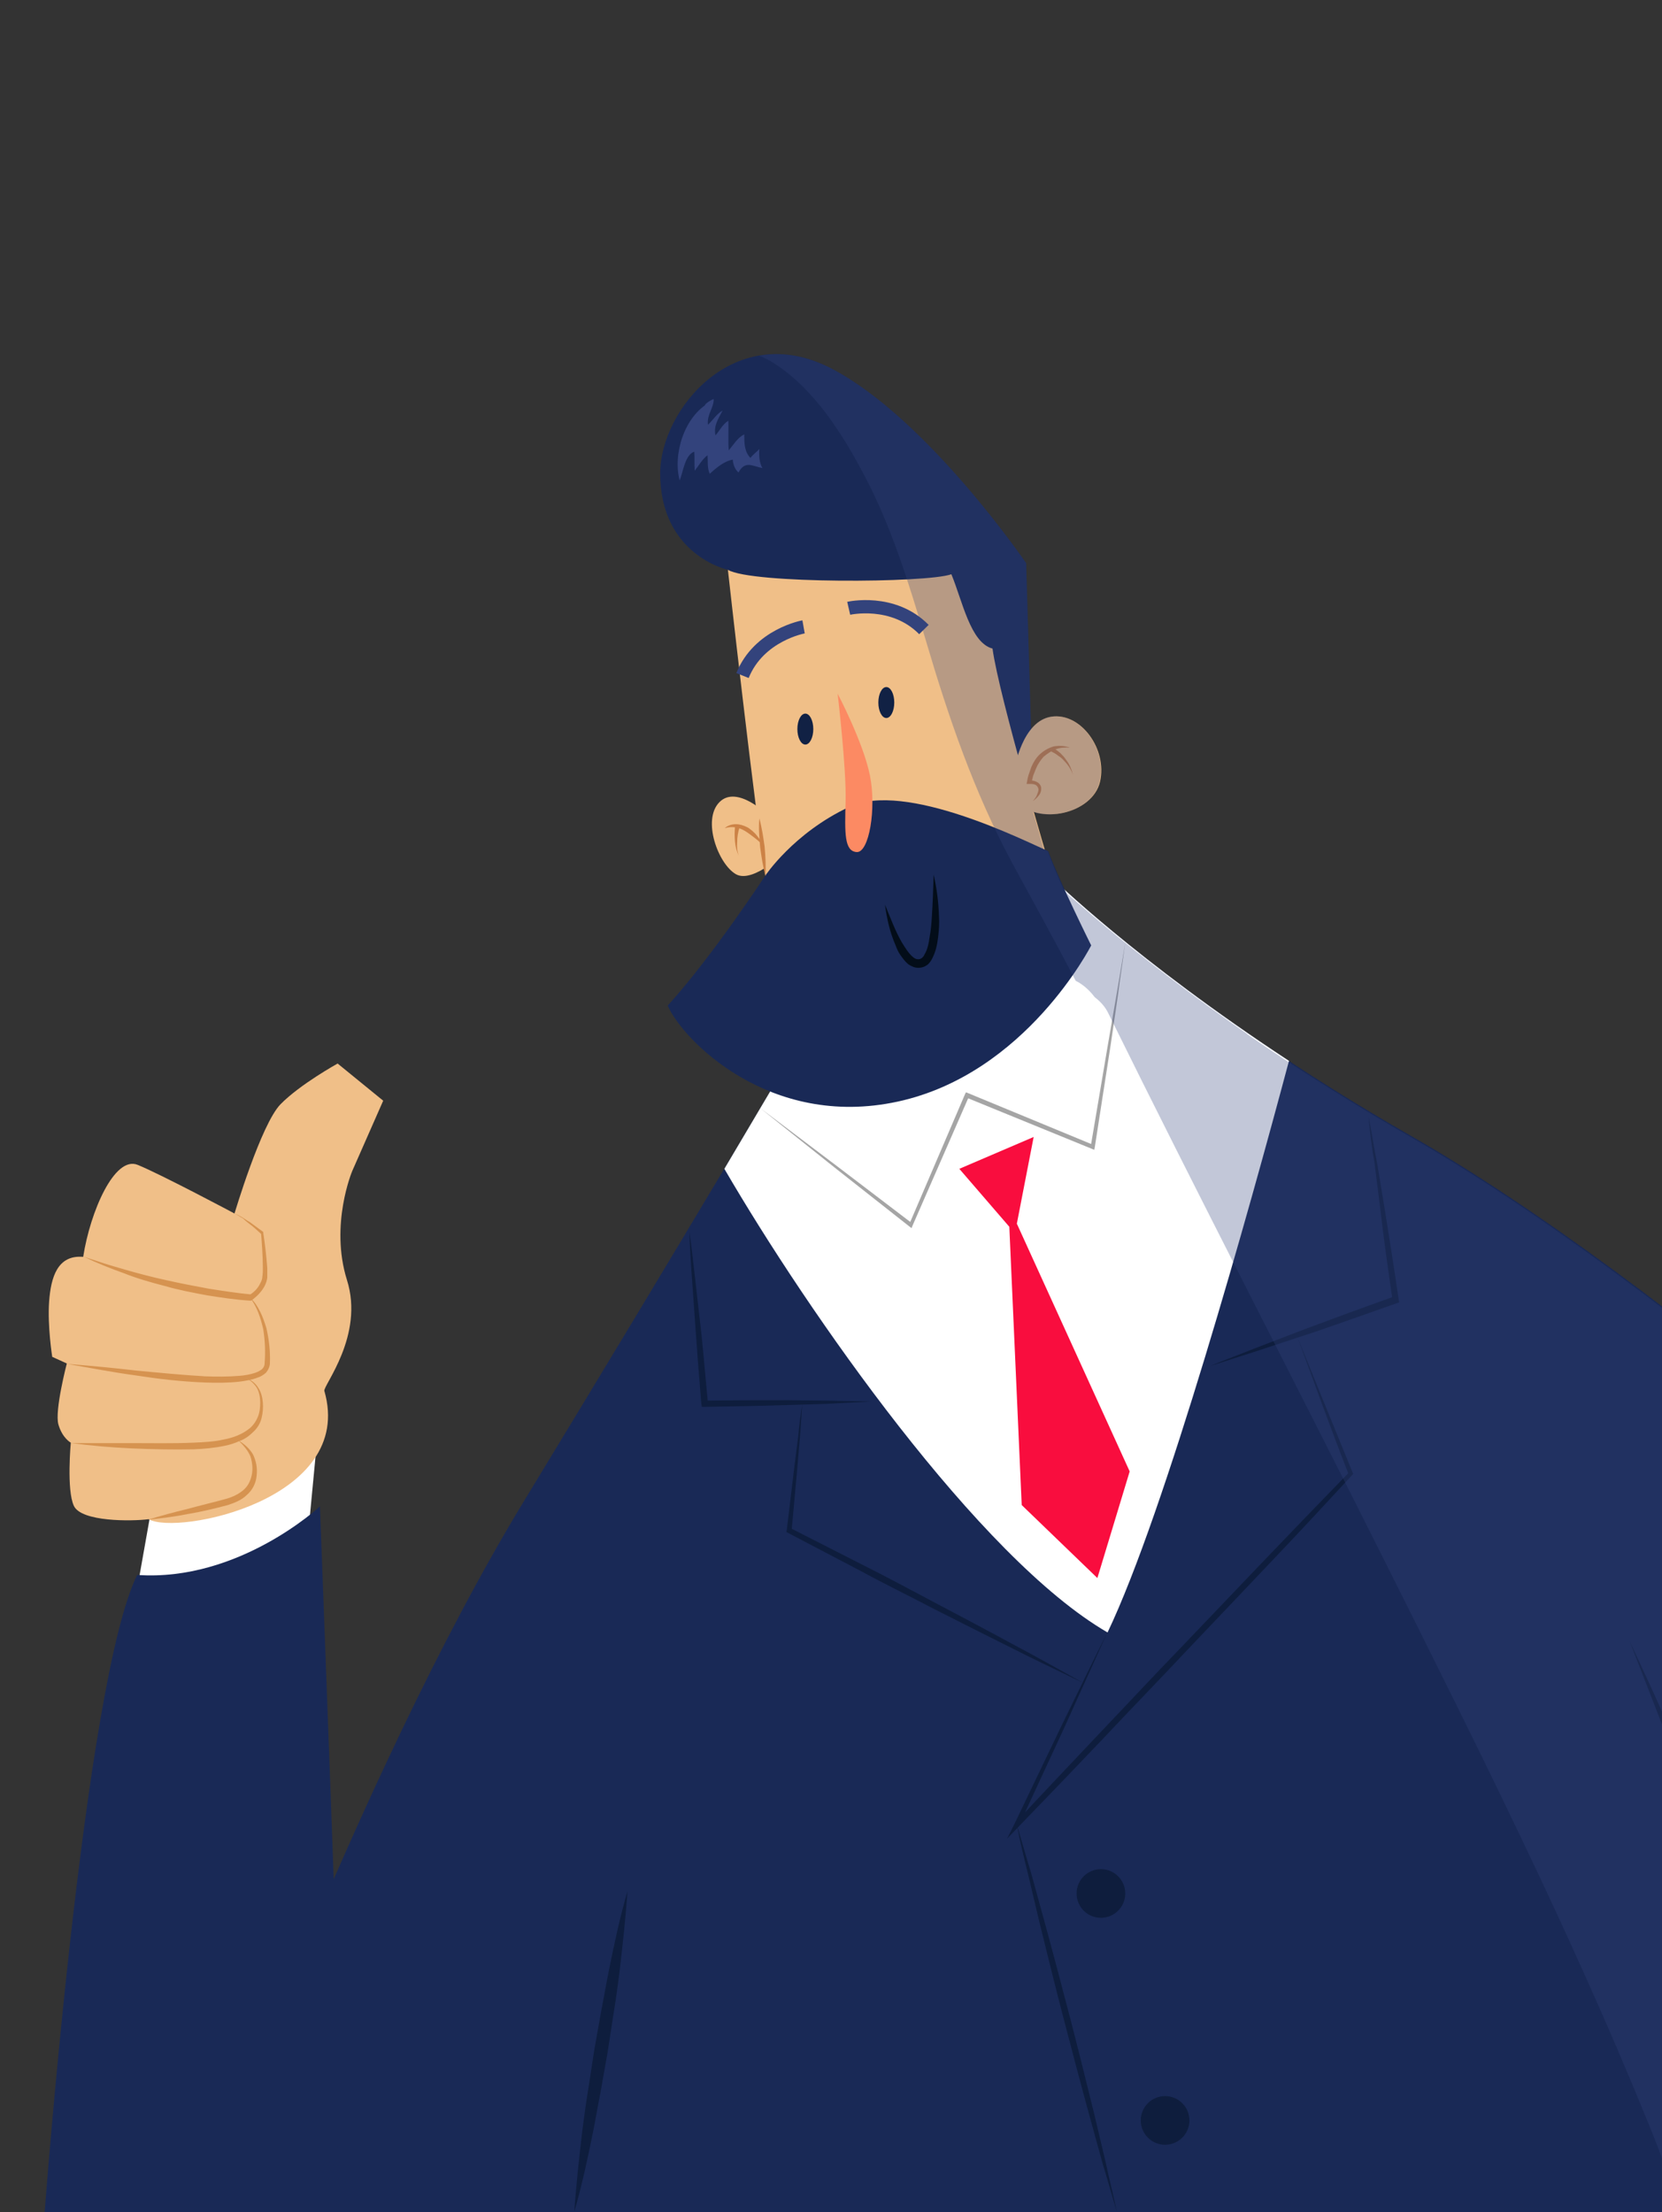<svg xmlns="http://www.w3.org/2000/svg" xmlns:xlink="http://www.w3.org/1999/xlink" viewBox="0 0 375.6 500"><rect x="0" y="0" width="375.6" height="500" fill="#333333" stroke="none"/><style>.st1{fill:#192956}.st2{fill:#f0bf88}.st3{fill:#fff}.st6{fill:#112144}.st7{fill:#d69350}.st9{fill:#cc8246}.st12{fill:#0e1d3d}</style><g id="OBJECTS"><defs><path id="SVGID_1_" transform="rotate(-180 125.594 250)" d="M-124.4 0h500v500h-500z"/></defs><clipPath id="SVGID_2_"><use xlink:href="#SVGID_1_" overflow="visible"/></clipPath><g clip-path="url(#SVGID_2_)"><path class="st1" d="M164.5 128.8s-15.3-3.3-15.3-21.8c0-14.5 17-35 38.7-23.7 21.7 11.3 44 44 44 44l1.3 44.3-6.3 5-62.4-47.8z"/><path class="st2" d="M164.5 128.8s6 54 9 72.8c5.3 6 63.8-5.5 63.8-5.5s-11.5-38.5-13-49.5c-5-1.3-6.8-10.8-9.3-16.8-5.5 2-45.2 2.2-50.5-1z"/><path class="st2" d="M229.3 173.7s1.7-10.7 8.3-11.7 12.7 7.3 11 14.7c-1.7 7.3-14 10-19 4.3s-.3-7.3-.3-7.3zm-55.7 10.6s-7-7-11-3-.3 14 3.7 16.3c4 2.3 12-5.7 12-5.7l-4.7-7.6z"/><path class="st1" d="M237.8 198.5s29 28.5 81.5 58.5 148.5 108.5 169 153.5V500h-443s35-98 73-160.5S179.8 237 179.8 237l58-38.5z"/><path class="st3" d="M179.8 237l58-38.5s18.8 18.5 53.5 41.3c-8.9 33.4-28 102-41 129.2-29-16.8-67.7-72.3-86.6-104.8l16.1-27.2z"/><path class="st1" d="M172.9 198s-12 18.3-22 29.3c3.3 7.7 23 28 52 21.7s43.7-35.3 43.7-35.3-7.3-14.7-9.7-21.3c-5.3-2.3-32.3-16-45-10-12.6 5.9-19 15.6-19 15.6z"/><path class="st3" d="M71.5 327.2l-1.9 20-39.2 15.3 4.1-23.1z"/><path class="st1" d="M76.7 465.8c.3-1.5-4.4-125.3-4.4-125.3S54 357.6 31 356c-12 24.3-20.9 144-20.9 144H76l.7-34.2z"/><path class="st2" d="M73.3 314.4c-.3-1.2 9.1-12.5 5.1-25.1-3.9-12.5 1.2-24.6 1.2-24.6l7-15.9-10.3-8.4s-8.5 4.7-12.9 9.2C59 254.1 53 274.3 53 274.3s-16.7-8.9-21.9-11c-5.2-2.1-10.7 10.5-12.3 20.8-5.8-.5-7.3 4.6-7.7 10.1-.4 5.5.7 12.5.7 12.5l3.3 1.5s-2.8 10.7-1.9 13.8c.9 3.1 2.8 4.1 2.8 4.1s-1 10.7.7 14.3c1.7 3.6 13 3.5 16.9 3 6.4 3.7 46.8-4.4 39.7-29z"/><path d="M189.3 156.8s2 17 1.8 24.3-.3 11.3 2.5 11.5 4.5-9.8 3-17.3-7.3-18.5-7.3-18.5z" fill="#fc8a63"/><path d="M191.8 137.5s10-2.3 17 4.8m-27.2-.6s-10.1 1.8-13.8 11" fill="none" stroke="#33437c" stroke-width="3" stroke-miterlimit="10"/><ellipse class="st6" cx="182" cy="164.8" rx="1.8" ry="3.5"/><ellipse class="st6" cx="200.3" cy="158.8" rx="1.8" ry="3.5"/><path class="st7" d="M53.1 274.4c.6.1 1.1.5 1.7.8.5.3 1 .7 1.6 1 1 .7 2 1.5 3 2.2l.1.1v.2c.4 2.6.7 5.2.9 7.9v2c0 .7-.3 1.5-.6 2.1-.7 1.3-1.7 2.3-2.9 3.2l-.2.1h-.2c-3.3-.2-6.5-.7-9.7-1.2-3.2-.6-6.4-1.2-9.5-2.1-3.1-.8-6.3-1.7-9.3-2.9-3.1-1.1-6.1-2.3-9-3.7 1.6.5 3.1 1 4.6 1.5 1.5.5 3.1.9 4.7 1.4 3.1.9 6.2 1.7 9.4 2.4 3.1.7 6.3 1.3 9.5 1.9 3.2.5 6.4 1 9.6 1.3l-.4.1c1-.6 1.9-1.5 2.4-2.6.3-.5.5-1.1.5-1.6.1-.6.1-1.3.1-1.9 0-2.6-.2-5.2-.4-7.8l.1.2c-.9-.8-1.8-1.7-2.8-2.4-.5-.4-1-.8-1.4-1.2-.8-.4-1.2-.8-1.8-1z"/><path class="st7" d="M56.5 293.3c1 .9 1.7 2 2.3 3.2.6 1.2 1 2.4 1.4 3.7.6 2.6.9 5.2.8 7.9 0 .8-.4 1.6-.9 2.2-.6.5-1.2.9-1.9 1.1-1.3.5-2.6.7-4 .9-2.7.3-5.3.3-7.9.2-5.3-.2-10.5-.8-15.6-1.6-5.2-.7-10.3-1.7-15.5-2.6 5.2.4 10.4.9 15.6 1.5 5.2.5 10.4 1 15.5 1.3 2.6.1 5.2.1 7.7-.1 1.3-.1 2.5-.3 3.7-.7.6-.2 1.1-.5 1.5-.8.4-.4.6-.8.6-1.3.2-2.6.1-5.1-.3-7.7-.6-2.6-1.4-5.1-3-7.2z"/><path class="st7" d="M55.6 311.5c.5.2 1.1.5 1.5.8.5.4.9.8 1.2 1.3.7 1 1 2.2 1.1 3.4.1 1.2 0 2.4-.3 3.6-.3 1.2-1 2.3-1.9 3.1-.9.9-1.9 1.6-3 2-1.1.5-2.3.9-3.4 1.1-2.3.5-4.7.7-7 .8-4.6.1-9.3 0-13.9-.2s-9.2-.6-13.8-1.2h13.8c4.6 0 9.2.1 13.8-.1 2.3-.1 4.6-.2 6.8-.7 2.2-.4 4.3-1.2 6-2.6.8-.7 1.4-1.6 1.8-2.6.4-1 .5-2.1.5-3.2s-.2-2.2-.7-3.2c-.6-1-1.5-1.8-2.5-2.3z"/><path class="st7" d="M53.9 325.6c1.3.8 2.5 1.8 3.3 3.2.7 1.5 1 3.1.8 4.7-.1 1.6-.9 3.3-2.2 4.4-1.2 1.2-2.8 1.8-4.3 2.3-3 .8-5.9 1.5-8.9 2-3 .6-6 1-9.1 1.3 2.9-.9 5.9-1.7 8.8-2.4 2.9-.8 5.9-1.5 8.8-2.3 1.4-.4 2.7-1 3.8-1.9 1.1-.9 1.7-2.1 2-3.5.3-1.4.1-2.9-.3-4.2-.6-1.4-1.6-2.5-2.7-3.6z"/><path d="M200 204.5c1.2 2.9 2.3 5.9 3.8 8.5.8 1.3 1.6 2.6 2.6 3.4.5.4 1 .5 1.4.4.2 0 .4-.2.6-.3.2-.2.4-.4.5-.7.7-1.1 1-2.6 1.2-4.1.3-1.5.4-3 .5-4.6.2-3.1.3-6.2.4-9.4.7 3.1 1.1 6.2 1.2 9.4.1 1.6 0 3.2-.2 4.8-.2 1.6-.5 3.2-1.4 4.9-.2.4-.5.8-.9 1.2-.4.3-.9.6-1.5.7-.5.1-1.1.1-1.7-.1-.5-.2-.9-.4-1.3-.7-.7-.6-1.2-1.3-1.7-2s-.8-1.4-1.1-2.2c-1.3-3-2-6.1-2.4-9.2z" fill="#030d19"/><path class="st9" d="M241.8 169c-1.1-.1-2.3 0-3.3.4s-1.9 1-2.7 1.7c-.7.8-1.3 1.7-1.7 2.7l-.6 1.5c-.1.5-.3 1.1-.4 1.6l-.4-.5c.6 0 1.2.1 1.7.4.6.3 1 1 .9 1.6 0 .6-.3 1.2-.7 1.6-.3.4-.8.8-1.2 1.1.3-.4.7-.8.9-1.3.2-.5.4-1 .4-1.4-.1-.4-.3-.8-.7-1-.4-.2-.9-.2-1.4-.2h-.6l.1-.5c.1-.6.2-1.1.4-1.7.2-.6.4-1.1.6-1.7.5-1.1 1.1-2.1 2-2.9.9-.8 2-1.4 3.1-1.7 1.3-.2 2.5-.1 3.6.3z"/><path class="st9" d="M238 169c.6.4 1.1.8 1.6 1.2.5.5.9.9 1.3 1.5.8 1 1.3 2.3 1.6 3.5-.4-1.2-1.1-2.3-2-3.2-.4-.5-.9-.9-1.4-1.2-.5-.4-1-.7-1.5-.9l.4-.9zm-66.4 16c.6 2.1.9 4.3 1.2 6.4.2 2.2.3 4.3.2 6.6-.6-2.1-.9-4.3-1.2-6.4-.2-2.2-.4-4.4-.2-6.6z"/><path class="st9" d="M163.8 187.2c.6-.6 1.6-.9 2.5-.9.9 0 1.8.3 2.6.7.4.2.7.5 1.1.8.3.3.7.6.9.9.3.3.5.7.8 1 .2.4.4.7.6 1.1-.4-.3-.7-.5-1-.8l-1-.8c-.7-.5-1.3-1-2-1.4-1.3-.8-2.9-1.1-4.5-.6z"/><path class="st9" d="M167.1 187.1c-.3 1-.5 2.1-.5 3.2-.1 1.1 0 2.2.4 3.2-.5-1-.8-2.1-.9-3.2-.1-1.1-.1-2.2 0-3.4l1 .2z"/><path d="M254.3 213c-.5 3.9-1.1 7.7-1.6 11.6l-1.7 11.6-3.6 23.2-.1.5-.5-.2-28.4-11.6.6-.3-12.8 29.3-.2.5-.4-.3-17-13.4-16.9-13.5 17.2 13 17.2 13.1-.6.2 12.6-29.4.2-.4.5.2 28.3 11.7-.6.3 3.9-23.1 2-11.6c.6-3.7 1.3-7.5 1.9-11.4z" fill="#a5a5a5"/><path fill="#f90d3e" d="M216.8 264.2l16.8-7.2-3.8 19.6 25.5 56-7.3 24.1-17.1-16.5-2.8-62.9z"/><path class="st12" d="M141.8 427.5c-.4 6.1-1.1 12.2-1.8 18.3-.4 3-.8 6.1-1.3 9.1l-1.4 9.1-1.6 9c-.6 3-1.1 6-1.7 9-1.2 6-2.5 12-4.2 17.9.4-6.1 1.1-12.2 1.8-18.3.4-3 .8-6.1 1.3-9.1l1.4-9.1 1.6-9c.6-3 1.1-6 1.7-9 1.2-6 2.5-12 4.2-17.9zm167.5-175c.7 3.4 1.2 6.9 1.9 10.3l1.7 10.3c1.1 6.9 2.2 13.8 3.2 20.7l.1.6-.6.2-10.5 3.7c-3.5 1.2-7 2.5-10.5 3.6l-10.6 3.5c-3.5 1.1-7.1 2.3-10.6 3.4 3.4-1.4 6.9-2.7 10.4-4.1l10.4-4 10.5-3.9 10.5-3.8-.5.8c-1-6.9-2-13.8-2.8-20.8l-1.3-10.4c-.6-3.1-1-6.6-1.3-10.1zm-16 50l6.2 15.2c2.1 5.1 4.1 10.1 6.2 15.2l.1.3-.2.2c-6.2 6.7-12.4 13.4-18.7 20L268 373.3c-6.3 6.7-12.6 13.2-18.9 19.9-6.3 6.6-12.6 13.2-19 19.8l-2.5 2.6 1.6-3.2 10.4-21.7c3.5-7.2 7-14.4 10.6-21.6l-9.9 21.9-10.1 21.8-.9-.6c6.2-6.7 12.5-13.3 18.8-20 6.3-6.6 12.5-13.3 18.9-19.9l18.9-19.8c6.3-6.6 12.7-13.2 19-19.7l-.1.5c-2-5.1-3.9-10.2-5.8-15.3l-5.7-15.5zm-137.5-24c.5 3.2.8 6.5 1.2 9.7l1.1 9.7c.4 3.2.7 6.5 1 9.7l.9 9.7-.8-.7c6.3-.1 12.5-.1 18.8-.1l9.4.1c3.1.1 6.3.1 9.4.2-3.1.2-6.2.3-9.4.5l-9.4.3c-6.2.2-12.5.3-18.7.4h-.7l-.1-.7-.8-9.8c-.2-3.3-.5-6.5-.7-9.8l-.7-9.8c-.2-2.9-.4-6.1-.5-9.4z"/><path class="st12" d="M181.3 317.5c-.2 2.4-.3 4.8-.5 7.1l-.6 7.1-1.3 14.3-.3-.6 16.7 8.5c5.6 2.8 11.1 5.8 16.6 8.7 5.5 2.9 11 5.8 16.5 8.8 5.5 2.9 11 6 16.4 9-5.6-2.7-11.3-5.4-16.8-8.2-5.6-2.8-11.2-5.6-16.7-8.4-5.5-2.9-11.1-5.6-16.6-8.6l-16.6-8.7-.4-.2.1-.4 1.7-14.2.9-7.1c.2-2.4.5-4.7.9-7.1zm48.5 95c1.1 3.6 2.1 7.2 3.2 10.8l3 10.9c2 7.3 3.9 14.5 5.8 21.8 1.9 7.3 3.7 14.6 5.5 21.9l2.6 11c.8 3.7 1.7 7.3 2.5 11-1.1-3.6-2.1-7.2-3.2-10.8l-3-10.9c-2-7.3-3.9-14.5-5.8-21.8-1.9-7.3-3.7-14.6-5.5-21.9l-2.6-11c-.9-3.6-1.8-7.3-2.5-11zM368.3 371c4.9 10.4 9.6 20.8 14 31.4 4.4 10.6 8.7 21.2 12.7 31.9s7.9 21.5 11.3 32.5c3.5 10.9 6.6 22 8.9 33.2-.8-2.7-1.6-5.5-2.4-8.2-.8-2.7-1.7-5.5-2.6-8.2-.8-2.7-1.8-5.4-2.7-8.2-.9-2.7-1.8-5.4-2.8-8.1l-2.8-8.1-2.9-8.1c-2-5.4-3.9-10.7-6-16.1-4-10.7-8.2-21.4-12.3-32.1L368.3 371z"/><circle class="st12" cx="248.8" cy="428" r="5.5"/><path d="M160.3 91c-5.6 3.1-8.3 11.6-6.7 17.6.8-2 1.2-5.8 3.3-6.5.1 1.4 0 2.9.1 4.3.8-1 1.7-2.6 2.9-3.5.1 1.5-.1 2.9.5 4.2 1.4-1.3 3.3-2.9 5.2-3.2.1 1.2.5 2.2 1.3 2.9 1.5-2.8 3.2-1.4 5.4-1-.7-1.2-.8-2.8-.7-4.3-.4.5-1.5 1.3-2 2-1.4-1.4-1.4-3.4-1.4-5.3-1.4.6-2.5 2.4-3.5 3.6-.2-2.2 0-4.5-.1-6.7-1.3.8-2 2.3-2.9 3.3-.5-2.2.7-3.8 1.6-5.6-1.3.7-2.2 2.2-3.3 3.2-.3-2.3 1.3-3.7 1.3-5.8-1.5.5-3.1 2.3-1 .8z" fill="#33437c"/></g><path d="M187.9 83.3c21.7 11.3 44 44 44 44l1.1 37.4c1.2-1.4 2.7-2.4 4.5-2.7 6.7-1 12.7 7.3 11 14.7-1.3 5.8-9.2 8.6-15 6.9 1 3.3 1.8 6.2 2.4 8.4.3.1.6.3.9.4.8 2.3 2.2 5.6 3.7 8.9.2.2.4.3.5.5l.1.1c1.4 1.3 3.3 2.9 5.6 4.9 6.9 5.9 17.7 14.6 32 24.7.1.1.2.1.3.2.9.6 1.8 1.3 2.7 1.9.1.1.2.1.2.2 2.9 2 6 4.1 9.2 6.2 8.4 5.5 17.7 11.3 28 17.2 52.5 30 148.5 108.5 169 153.5V500H379.9c-2.3-6.8-4.7-13.5-7.4-20.1-17.6-43.3-38.7-85.3-59.6-127.1-20.7-41.3-42-82.3-62.4-123.7-.7-1.5-1.8-2.7-3.1-3.7-1.3-1.7-2.7-2.9-4.3-3.7-4.7-9-9.6-17.9-14.5-26.9-8.5-15.9-14.2-32.5-19.3-49.8-3.8-12.8-7.7-25.7-14-37.6-4.9-9.3-11.2-19.3-20.1-25.1-1.2-.8-2.4-1.4-3.6-1.9 4.9-.9 10.4-.1 16.3 2.9z" opacity=".3" clip-path="url(#SVGID_2_)" fill="#33437c"/><circle cx="263.3" cy="479.3" r="5.5" clip-path="url(#SVGID_2_)" fill="#0e1d3d"/></g></svg>